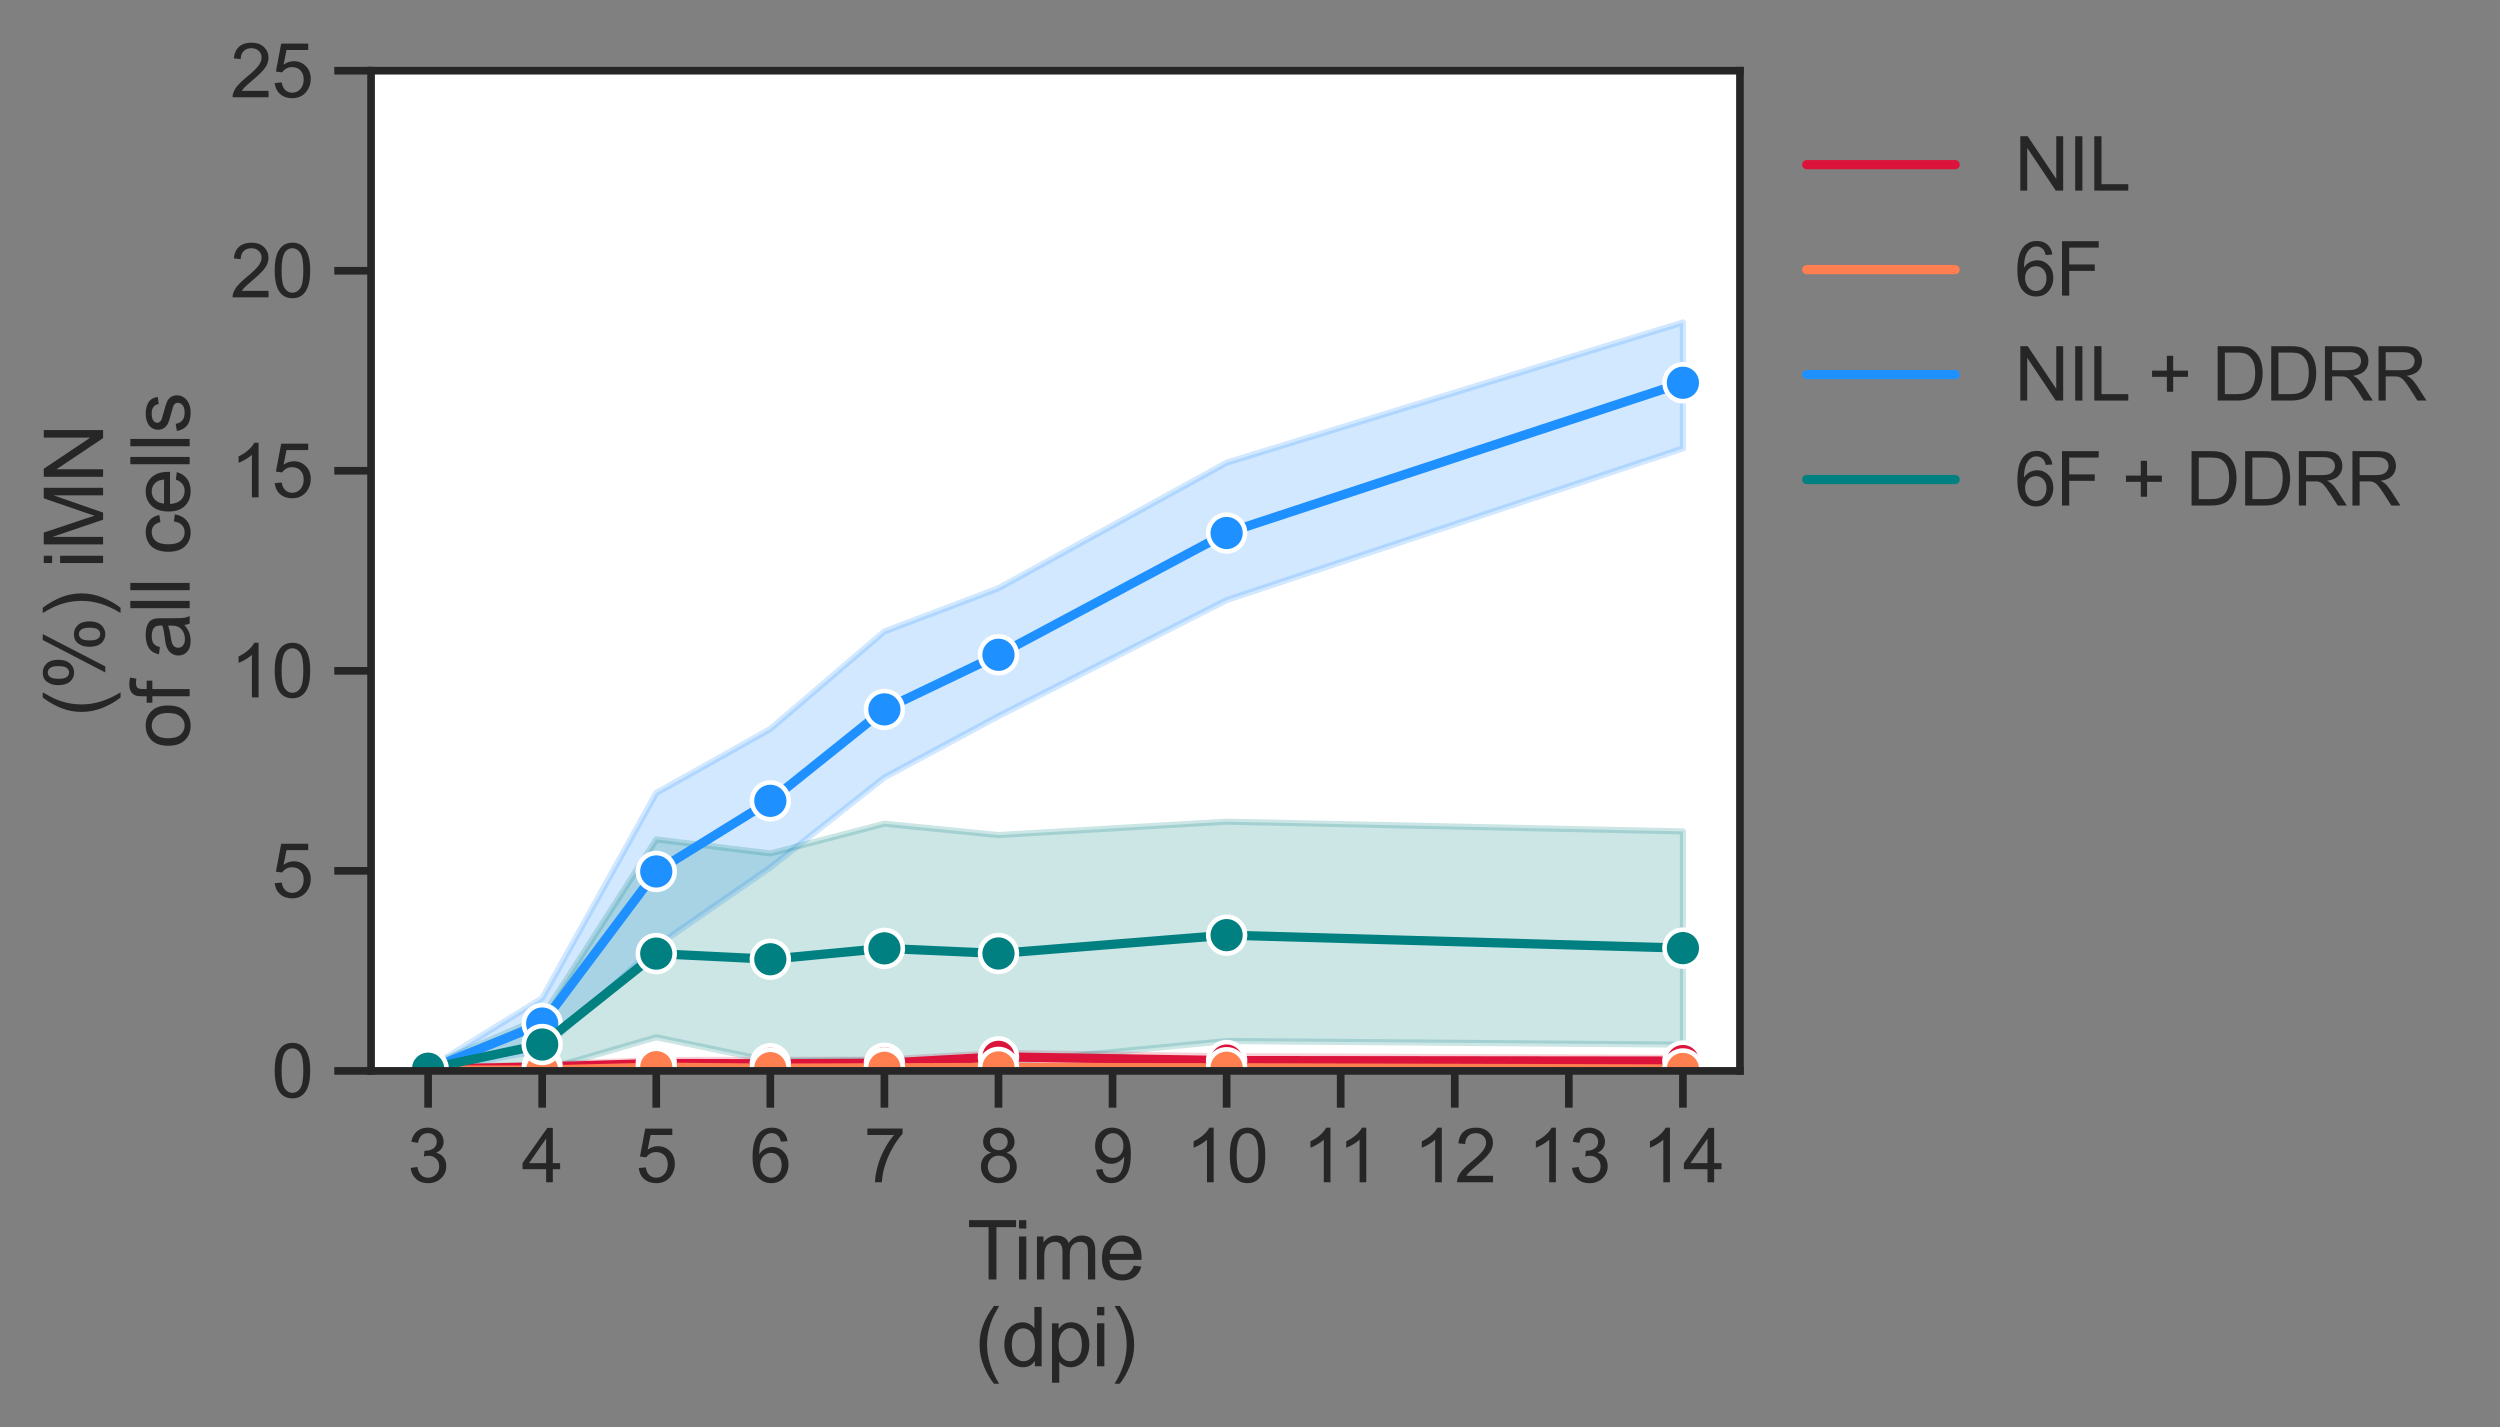 <?xml version="1.0" encoding="utf-8" standalone="no"?>
<!DOCTYPE svg PUBLIC "-//W3C//DTD SVG 1.1//EN"
  "http://www.w3.org/Graphics/SVG/1.1/DTD/svg11.dtd">
<svg xmlns:xlink="http://www.w3.org/1999/xlink" width="407.635pt" height="232.757pt" viewBox="0 0 407.635 232.757" xmlns="http://www.w3.org/2000/svg" version="1.1">
 <rect x="0" y="0" width="407.635" height="232.757" fill="#808080" stroke="none"/>
 <defs>
  <style type="text/css">*{stroke-linejoin: round; stroke-linecap: butt}</style>
 </defs>
 <g id="figure_1">
  <g id="patch_1">
   <path d="M 0 232.757 
L 407.635 232.757 
L 407.635 0 
L 0 0 
L 0 232.757 
z
" style="fill: none"/>
  </g>
  <g id="axes_1">
   <g id="patch_2">
    <path d="M 60.506 174.61 
L 283.706 174.61 
L 283.706 11.53 
L 60.506 11.53 
z
" style="fill: #ffffff"/>
   </g>
   <g id="matplotlib.axis_1">
    <g id="xtick_1">
     <g id="line2d_1">
      <defs>
       <path id="m8c49e3c09b" d="M 0 0 
L 0 6 
" style="stroke: #262626; stroke-width: 1.25"/>
      </defs>
      <g>
       <use xlink:href="#m8c49e3c09b" x="69.806" y="174.61" style="fill: #262626; stroke: #262626; stroke-width: 1.25"/>
      </g>
     </g>
     <g id="text_1">
      <!-- 3 -->
      <g style="fill: #262626" transform="translate(66.442 192.771)scale(0.121 -0.121)">
       <defs>
        <path id="ArialMT-33" d="M 269 1209 
L 831 1284 
Q 928 806 1161 595 
Q 1394 384 1728 384 
Q 2125 384 2398 659 
Q 2672 934 2672 1341 
Q 2672 1728 2419 1979 
Q 2166 2231 1775 2231 
Q 1616 2231 1378 2169 
L 1441 2663 
Q 1497 2656 1531 2656 
Q 1891 2656 2178 2843 
Q 2466 3031 2466 3422 
Q 2466 3731 2256 3934 
Q 2047 4138 1716 4138 
Q 1388 4138 1169 3931 
Q 950 3725 888 3313 
L 325 3413 
Q 428 3978 793 4289 
Q 1159 4600 1703 4600 
Q 2078 4600 2393 4439 
Q 2709 4278 2876 4000 
Q 3044 3722 3044 3409 
Q 3044 3113 2884 2869 
Q 2725 2625 2413 2481 
Q 2819 2388 3044 2092 
Q 3269 1797 3269 1353 
Q 3269 753 2831 336 
Q 2394 -81 1725 -81 
Q 1122 -81 723 278 
Q 325 638 269 1209 
z
" transform="scale(0.016)"/>
       </defs>
       <use xlink:href="#ArialMT-33"/>
      </g>
     </g>
    </g>
    <g id="xtick_2">
     <g id="line2d_2">
      <g>
       <use xlink:href="#m8c49e3c09b" x="88.406" y="174.61" style="fill: #262626; stroke: #262626; stroke-width: 1.25"/>
      </g>
     </g>
     <g id="text_2">
      <!-- 4 -->
      <g style="fill: #262626" transform="translate(85.042 192.771)scale(0.121 -0.121)">
       <defs>
        <path id="ArialMT-34" d="M 2069 0 
L 2069 1097 
L 81 1097 
L 81 1613 
L 2172 4581 
L 2631 4581 
L 2631 1613 
L 3250 1613 
L 3250 1097 
L 2631 1097 
L 2631 0 
L 2069 0 
z
M 2069 1613 
L 2069 3678 
L 634 1613 
L 2069 1613 
z
" transform="scale(0.016)"/>
       </defs>
       <use xlink:href="#ArialMT-34"/>
      </g>
     </g>
    </g>
    <g id="xtick_3">
     <g id="line2d_3">
      <g>
       <use xlink:href="#m8c49e3c09b" x="107.006" y="174.61" style="fill: #262626; stroke: #262626; stroke-width: 1.25"/>
      </g>
     </g>
     <g id="text_3">
      <!-- 5 -->
      <g style="fill: #262626" transform="translate(103.642 192.771)scale(0.121 -0.121)">
       <defs>
        <path id="ArialMT-35" d="M 266 1200 
L 856 1250 
Q 922 819 1161 601 
Q 1400 384 1738 384 
Q 2144 384 2425 690 
Q 2706 997 2706 1503 
Q 2706 1984 2436 2262 
Q 2166 2541 1728 2541 
Q 1456 2541 1237 2417 
Q 1019 2294 894 2097 
L 366 2166 
L 809 4519 
L 3088 4519 
L 3088 3981 
L 1259 3981 
L 1013 2750 
Q 1425 3038 1878 3038 
Q 2478 3038 2890 2622 
Q 3303 2206 3303 1553 
Q 3303 931 2941 478 
Q 2500 -78 1738 -78 
Q 1113 -78 717 272 
Q 322 622 266 1200 
z
" transform="scale(0.016)"/>
       </defs>
       <use xlink:href="#ArialMT-35"/>
      </g>
     </g>
    </g>
    <g id="xtick_4">
     <g id="line2d_4">
      <g>
       <use xlink:href="#m8c49e3c09b" x="125.606" y="174.61" style="fill: #262626; stroke: #262626; stroke-width: 1.25"/>
      </g>
     </g>
     <g id="text_4">
      <!-- 6 -->
      <g style="fill: #262626" transform="translate(122.242 192.771)scale(0.121 -0.121)">
       <defs>
        <path id="ArialMT-36" d="M 3184 3459 
L 2625 3416 
Q 2550 3747 2413 3897 
Q 2184 4138 1850 4138 
Q 1581 4138 1378 3988 
Q 1113 3794 959 3422 
Q 806 3050 800 2363 
Q 1003 2672 1297 2822 
Q 1591 2972 1913 2972 
Q 2475 2972 2870 2558 
Q 3266 2144 3266 1488 
Q 3266 1056 3080 686 
Q 2894 316 2569 119 
Q 2244 -78 1831 -78 
Q 1128 -78 684 439 
Q 241 956 241 2144 
Q 241 3472 731 4075 
Q 1159 4600 1884 4600 
Q 2425 4600 2770 4297 
Q 3116 3994 3184 3459 
z
M 888 1484 
Q 888 1194 1011 928 
Q 1134 663 1356 523 
Q 1578 384 1822 384 
Q 2178 384 2434 671 
Q 2691 959 2691 1453 
Q 2691 1928 2437 2201 
Q 2184 2475 1800 2475 
Q 1419 2475 1153 2201 
Q 888 1928 888 1484 
z
" transform="scale(0.016)"/>
       </defs>
       <use xlink:href="#ArialMT-36"/>
      </g>
     </g>
    </g>
    <g id="xtick_5">
     <g id="line2d_5">
      <g>
       <use xlink:href="#m8c49e3c09b" x="144.206" y="174.61" style="fill: #262626; stroke: #262626; stroke-width: 1.25"/>
      </g>
     </g>
     <g id="text_5">
      <!-- 7 -->
      <g style="fill: #262626" transform="translate(140.842 192.771)scale(0.121 -0.121)">
       <defs>
        <path id="ArialMT-37" d="M 303 3981 
L 303 4522 
L 3269 4522 
L 3269 4084 
Q 2831 3619 2401 2847 
Q 1972 2075 1738 1259 
Q 1569 684 1522 0 
L 944 0 
Q 953 541 1156 1306 
Q 1359 2072 1739 2783 
Q 2119 3494 2547 3981 
L 303 3981 
z
" transform="scale(0.016)"/>
       </defs>
       <use xlink:href="#ArialMT-37"/>
      </g>
     </g>
    </g>
    <g id="xtick_6">
     <g id="line2d_6">
      <g>
       <use xlink:href="#m8c49e3c09b" x="162.806" y="174.61" style="fill: #262626; stroke: #262626; stroke-width: 1.25"/>
      </g>
     </g>
     <g id="text_6">
      <!-- 8 -->
      <g style="fill: #262626" transform="translate(159.442 192.771)scale(0.121 -0.121)">
       <defs>
        <path id="ArialMT-38" d="M 1131 2484 
Q 781 2613 612 2850 
Q 444 3088 444 3419 
Q 444 3919 803 4259 
Q 1163 4600 1759 4600 
Q 2359 4600 2725 4251 
Q 3091 3903 3091 3403 
Q 3091 3084 2923 2848 
Q 2756 2613 2416 2484 
Q 2838 2347 3058 2040 
Q 3278 1734 3278 1309 
Q 3278 722 2862 322 
Q 2447 -78 1769 -78 
Q 1091 -78 675 323 
Q 259 725 259 1325 
Q 259 1772 486 2073 
Q 713 2375 1131 2484 
z
M 1019 3438 
Q 1019 3113 1228 2906 
Q 1438 2700 1772 2700 
Q 2097 2700 2305 2904 
Q 2513 3109 2513 3406 
Q 2513 3716 2298 3927 
Q 2084 4138 1766 4138 
Q 1444 4138 1231 3931 
Q 1019 3725 1019 3438 
z
M 838 1322 
Q 838 1081 952 856 
Q 1066 631 1291 507 
Q 1516 384 1775 384 
Q 2178 384 2440 643 
Q 2703 903 2703 1303 
Q 2703 1709 2433 1975 
Q 2163 2241 1756 2241 
Q 1359 2241 1098 1978 
Q 838 1716 838 1322 
z
" transform="scale(0.016)"/>
       </defs>
       <use xlink:href="#ArialMT-38"/>
      </g>
     </g>
    </g>
    <g id="xtick_7">
     <g id="line2d_7">
      <g>
       <use xlink:href="#m8c49e3c09b" x="181.406" y="174.61" style="fill: #262626; stroke: #262626; stroke-width: 1.25"/>
      </g>
     </g>
     <g id="text_7">
      <!-- 9 -->
      <g style="fill: #262626" transform="translate(178.042 192.771)scale(0.121 -0.121)">
       <defs>
        <path id="ArialMT-39" d="M 350 1059 
L 891 1109 
Q 959 728 1153 556 
Q 1347 384 1650 384 
Q 1909 384 2104 503 
Q 2300 622 2425 820 
Q 2550 1019 2634 1356 
Q 2719 1694 2719 2044 
Q 2719 2081 2716 2156 
Q 2547 1888 2255 1720 
Q 1963 1553 1622 1553 
Q 1053 1553 659 1965 
Q 266 2378 266 3053 
Q 266 3750 677 4175 
Q 1088 4600 1706 4600 
Q 2153 4600 2523 4359 
Q 2894 4119 3086 3673 
Q 3278 3228 3278 2384 
Q 3278 1506 3087 986 
Q 2897 466 2520 194 
Q 2144 -78 1638 -78 
Q 1100 -78 759 220 
Q 419 519 350 1059 
z
M 2653 3081 
Q 2653 3566 2395 3850 
Q 2138 4134 1775 4134 
Q 1400 4134 1122 3828 
Q 844 3522 844 3034 
Q 844 2597 1108 2323 
Q 1372 2050 1759 2050 
Q 2150 2050 2401 2323 
Q 2653 2597 2653 3081 
z
" transform="scale(0.016)"/>
       </defs>
       <use xlink:href="#ArialMT-39"/>
      </g>
     </g>
    </g>
    <g id="xtick_8">
     <g id="line2d_8">
      <g>
       <use xlink:href="#m8c49e3c09b" x="200.006" y="174.61" style="fill: #262626; stroke: #262626; stroke-width: 1.25"/>
      </g>
     </g>
     <g id="text_8">
      <!-- 10 -->
      <g style="fill: #262626" transform="translate(193.278 192.771)scale(0.121 -0.121)">
       <defs>
        <path id="ArialMT-31" d="M 2384 0 
L 1822 0 
L 1822 3584 
Q 1619 3391 1289 3197 
Q 959 3003 697 2906 
L 697 3450 
Q 1169 3672 1522 3987 
Q 1875 4303 2022 4600 
L 2384 4600 
L 2384 0 
z
" transform="scale(0.016)"/>
        <path id="ArialMT-30" d="M 266 2259 
Q 266 3072 433 3567 
Q 600 4063 929 4331 
Q 1259 4600 1759 4600 
Q 2128 4600 2406 4451 
Q 2684 4303 2865 4023 
Q 3047 3744 3150 3342 
Q 3253 2941 3253 2259 
Q 3253 1453 3087 958 
Q 2922 463 2592 192 
Q 2263 -78 1759 -78 
Q 1097 -78 719 397 
Q 266 969 266 2259 
z
M 844 2259 
Q 844 1131 1108 757 
Q 1372 384 1759 384 
Q 2147 384 2411 759 
Q 2675 1134 2675 2259 
Q 2675 3391 2411 3762 
Q 2147 4134 1753 4134 
Q 1366 4134 1134 3806 
Q 844 3388 844 2259 
z
" transform="scale(0.016)"/>
       </defs>
       <use xlink:href="#ArialMT-31"/>
       <use xlink:href="#ArialMT-30" x="55.615"/>
      </g>
     </g>
    </g>
    <g id="xtick_9">
     <g id="line2d_9">
      <g>
       <use xlink:href="#m8c49e3c09b" x="218.606" y="174.61" style="fill: #262626; stroke: #262626; stroke-width: 1.25"/>
      </g>
     </g>
     <g id="text_9">
      <!-- 11 -->
      <g style="fill: #262626" transform="translate(212.324 192.771)scale(0.121 -0.121)">
       <use xlink:href="#ArialMT-31"/>
       <use xlink:href="#ArialMT-31" x="48.24"/>
      </g>
     </g>
    </g>
    <g id="xtick_10">
     <g id="line2d_10">
      <g>
       <use xlink:href="#m8c49e3c09b" x="237.206" y="174.61" style="fill: #262626; stroke: #262626; stroke-width: 1.25"/>
      </g>
     </g>
     <g id="text_10">
      <!-- 12 -->
      <g style="fill: #262626" transform="translate(230.478 192.771)scale(0.121 -0.121)">
       <defs>
        <path id="ArialMT-32" d="M 3222 541 
L 3222 0 
L 194 0 
Q 188 203 259 391 
Q 375 700 629 1000 
Q 884 1300 1366 1694 
Q 2113 2306 2375 2664 
Q 2638 3022 2638 3341 
Q 2638 3675 2398 3904 
Q 2159 4134 1775 4134 
Q 1369 4134 1125 3890 
Q 881 3647 878 3216 
L 300 3275 
Q 359 3922 746 4261 
Q 1134 4600 1788 4600 
Q 2447 4600 2831 4234 
Q 3216 3869 3216 3328 
Q 3216 3053 3103 2787 
Q 2991 2522 2730 2228 
Q 2469 1934 1863 1422 
Q 1356 997 1212 845 
Q 1069 694 975 541 
L 3222 541 
z
" transform="scale(0.016)"/>
       </defs>
       <use xlink:href="#ArialMT-31"/>
       <use xlink:href="#ArialMT-32" x="55.615"/>
      </g>
     </g>
    </g>
    <g id="xtick_11">
     <g id="line2d_11">
      <g>
       <use xlink:href="#m8c49e3c09b" x="255.806" y="174.61" style="fill: #262626; stroke: #262626; stroke-width: 1.25"/>
      </g>
     </g>
     <g id="text_11">
      <!-- 13 -->
      <g style="fill: #262626" transform="translate(249.078 192.771)scale(0.121 -0.121)">
       <use xlink:href="#ArialMT-31"/>
       <use xlink:href="#ArialMT-33" x="55.615"/>
      </g>
     </g>
    </g>
    <g id="xtick_12">
     <g id="line2d_12">
      <g>
       <use xlink:href="#m8c49e3c09b" x="274.406" y="174.61" style="fill: #262626; stroke: #262626; stroke-width: 1.25"/>
      </g>
     </g>
     <g id="text_12">
      <!-- 14 -->
      <g style="fill: #262626" transform="translate(267.678 192.771)scale(0.121 -0.121)">
       <use xlink:href="#ArialMT-31"/>
       <use xlink:href="#ArialMT-34" x="55.615"/>
      </g>
     </g>
    </g>
    <g id="text_13">
     <!-- Time -->
     <g style="fill: #262626" transform="translate(157.688 208.625)scale(0.132 -0.132)">
      <defs>
       <path id="ArialMT-54" d="M 1659 0 
L 1659 4041 
L 150 4041 
L 150 4581 
L 3781 4581 
L 3781 4041 
L 2266 4041 
L 2266 0 
L 1659 0 
z
" transform="scale(0.016)"/>
       <path id="ArialMT-69" d="M 425 3934 
L 425 4581 
L 988 4581 
L 988 3934 
L 425 3934 
z
M 425 0 
L 425 3319 
L 988 3319 
L 988 0 
L 425 0 
z
" transform="scale(0.016)"/>
       <path id="ArialMT-6d" d="M 422 0 
L 422 3319 
L 925 3319 
L 925 2853 
Q 1081 3097 1340 3245 
Q 1600 3394 1931 3394 
Q 2300 3394 2536 3241 
Q 2772 3088 2869 2813 
Q 3263 3394 3894 3394 
Q 4388 3394 4653 3120 
Q 4919 2847 4919 2278 
L 4919 0 
L 4359 0 
L 4359 2091 
Q 4359 2428 4304 2576 
Q 4250 2725 4106 2815 
Q 3963 2906 3769 2906 
Q 3419 2906 3187 2673 
Q 2956 2441 2956 1928 
L 2956 0 
L 2394 0 
L 2394 2156 
Q 2394 2531 2256 2718 
Q 2119 2906 1806 2906 
Q 1569 2906 1367 2781 
Q 1166 2656 1075 2415 
Q 984 2175 984 1722 
L 984 0 
L 422 0 
z
" transform="scale(0.016)"/>
       <path id="ArialMT-65" d="M 2694 1069 
L 3275 997 
Q 3138 488 2766 206 
Q 2394 -75 1816 -75 
Q 1088 -75 661 373 
Q 234 822 234 1631 
Q 234 2469 665 2931 
Q 1097 3394 1784 3394 
Q 2450 3394 2872 2941 
Q 3294 2488 3294 1666 
Q 3294 1616 3291 1516 
L 816 1516 
Q 847 969 1125 678 
Q 1403 388 1819 388 
Q 2128 388 2347 550 
Q 2566 713 2694 1069 
z
M 847 1978 
L 2700 1978 
Q 2663 2397 2488 2606 
Q 2219 2931 1791 2931 
Q 1403 2931 1139 2672 
Q 875 2413 847 1978 
z
" transform="scale(0.016)"/>
      </defs>
      <use xlink:href="#ArialMT-54"/>
      <use xlink:href="#ArialMT-69" x="57.334"/>
      <use xlink:href="#ArialMT-6d" x="79.551"/>
      <use xlink:href="#ArialMT-65" x="162.852"/>
     </g>
     <!-- (dpi) -->
     <g style="fill: #262626" transform="translate(158.904 222.779)scale(0.132 -0.132)">
      <defs>
       <path id="ArialMT-28" d="M 1497 -1347 
Q 1031 -759 709 28 
Q 388 816 388 1659 
Q 388 2403 628 3084 
Q 909 3875 1497 4659 
L 1900 4659 
Q 1522 4009 1400 3731 
Q 1209 3300 1100 2831 
Q 966 2247 966 1656 
Q 966 153 1900 -1347 
L 1497 -1347 
z
" transform="scale(0.016)"/>
       <path id="ArialMT-64" d="M 2575 0 
L 2575 419 
Q 2259 -75 1647 -75 
Q 1250 -75 917 144 
Q 584 363 401 755 
Q 219 1147 219 1656 
Q 219 2153 384 2558 
Q 550 2963 881 3178 
Q 1213 3394 1622 3394 
Q 1922 3394 2156 3267 
Q 2391 3141 2538 2938 
L 2538 4581 
L 3097 4581 
L 3097 0 
L 2575 0 
z
M 797 1656 
Q 797 1019 1065 703 
Q 1334 388 1700 388 
Q 2069 388 2326 689 
Q 2584 991 2584 1609 
Q 2584 2291 2321 2609 
Q 2059 2928 1675 2928 
Q 1300 2928 1048 2622 
Q 797 2316 797 1656 
z
" transform="scale(0.016)"/>
       <path id="ArialMT-70" d="M 422 -1272 
L 422 3319 
L 934 3319 
L 934 2888 
Q 1116 3141 1344 3267 
Q 1572 3394 1897 3394 
Q 2322 3394 2647 3175 
Q 2972 2956 3137 2557 
Q 3303 2159 3303 1684 
Q 3303 1175 3120 767 
Q 2938 359 2589 142 
Q 2241 -75 1856 -75 
Q 1575 -75 1351 44 
Q 1128 163 984 344 
L 984 -1272 
L 422 -1272 
z
M 931 1641 
Q 931 1000 1190 694 
Q 1450 388 1819 388 
Q 2194 388 2461 705 
Q 2728 1022 2728 1688 
Q 2728 2322 2467 2637 
Q 2206 2953 1844 2953 
Q 1484 2953 1207 2617 
Q 931 2281 931 1641 
z
" transform="scale(0.016)"/>
       <path id="ArialMT-29" d="M 791 -1347 
L 388 -1347 
Q 1322 153 1322 1656 
Q 1322 2244 1188 2822 
Q 1081 3291 891 3722 
Q 769 4003 388 4659 
L 791 4659 
Q 1378 3875 1659 3084 
Q 1900 2403 1900 1659 
Q 1900 816 1576 28 
Q 1253 -759 791 -1347 
z
" transform="scale(0.016)"/>
      </defs>
      <use xlink:href="#ArialMT-28"/>
      <use xlink:href="#ArialMT-64" x="33.301"/>
      <use xlink:href="#ArialMT-70" x="88.916"/>
      <use xlink:href="#ArialMT-69" x="144.531"/>
      <use xlink:href="#ArialMT-29" x="166.748"/>
     </g>
    </g>
   </g>
   <g id="matplotlib.axis_2">
    <g id="ytick_1">
     <g id="line2d_13">
      <defs>
       <path id="m5a50214462" d="M 0 0 
L -6 0 
" style="stroke: #262626; stroke-width: 1.25"/>
      </defs>
      <g>
       <use xlink:href="#m5a50214462" x="60.506" y="174.61" style="fill: #262626; stroke: #262626; stroke-width: 1.25"/>
      </g>
     </g>
     <g id="text_14">
      <!-- 0 -->
      <g style="fill: #262626" transform="translate(44.278 178.941)scale(0.121 -0.121)">
       <use xlink:href="#ArialMT-30"/>
      </g>
     </g>
    </g>
    <g id="ytick_2">
     <g id="line2d_14">
      <g>
       <use xlink:href="#m5a50214462" x="60.506" y="141.994" style="fill: #262626; stroke: #262626; stroke-width: 1.25"/>
      </g>
     </g>
     <g id="text_15">
      <!-- 5 -->
      <g style="fill: #262626" transform="translate(44.278 146.325)scale(0.121 -0.121)">
       <use xlink:href="#ArialMT-35"/>
      </g>
     </g>
    </g>
    <g id="ytick_3">
     <g id="line2d_15">
      <g>
       <use xlink:href="#m5a50214462" x="60.506" y="109.378" style="fill: #262626; stroke: #262626; stroke-width: 1.25"/>
      </g>
     </g>
     <g id="text_16">
      <!-- 10 -->
      <g style="fill: #262626" transform="translate(37.549 113.709)scale(0.121 -0.121)">
       <use xlink:href="#ArialMT-31"/>
       <use xlink:href="#ArialMT-30" x="55.615"/>
      </g>
     </g>
    </g>
    <g id="ytick_4">
     <g id="line2d_16">
      <g>
       <use xlink:href="#m5a50214462" x="60.506" y="76.762" style="fill: #262626; stroke: #262626; stroke-width: 1.25"/>
      </g>
     </g>
     <g id="text_17">
      <!-- 15 -->
      <g style="fill: #262626" transform="translate(37.549 81.093)scale(0.121 -0.121)">
       <use xlink:href="#ArialMT-31"/>
       <use xlink:href="#ArialMT-35" x="55.615"/>
      </g>
     </g>
    </g>
    <g id="ytick_5">
     <g id="line2d_17">
      <g>
       <use xlink:href="#m5a50214462" x="60.506" y="44.146" style="fill: #262626; stroke: #262626; stroke-width: 1.25"/>
      </g>
     </g>
     <g id="text_18">
      <!-- 20 -->
      <g style="fill: #262626" transform="translate(37.549 48.477)scale(0.121 -0.121)">
       <use xlink:href="#ArialMT-32"/>
       <use xlink:href="#ArialMT-30" x="55.615"/>
      </g>
     </g>
    </g>
    <g id="ytick_6">
     <g id="line2d_18">
      <g>
       <use xlink:href="#m5a50214462" x="60.506" y="11.53" style="fill: #262626; stroke: #262626; stroke-width: 1.25"/>
      </g>
     </g>
     <g id="text_19">
      <!-- 25 -->
      <g style="fill: #262626" transform="translate(37.549 15.861)scale(0.121 -0.121)">
       <use xlink:href="#ArialMT-32"/>
       <use xlink:href="#ArialMT-35" x="55.615"/>
      </g>
     </g>
    </g>
    <g id="text_20">
     <!-- (%) iMN -->
     <g style="fill: #262626" transform="translate(16.809 116.899)rotate(-90)scale(0.132 -0.132)">
      <defs>
       <path id="ArialMT-25" d="M 372 3481 
Q 372 3972 619 4315 
Q 866 4659 1334 4659 
Q 1766 4659 2048 4351 
Q 2331 4044 2331 3447 
Q 2331 2866 2045 2552 
Q 1759 2238 1341 2238 
Q 925 2238 648 2547 
Q 372 2856 372 3481 
z
M 1350 4272 
Q 1141 4272 1002 4090 
Q 863 3909 863 3425 
Q 863 2984 1003 2804 
Q 1144 2625 1350 2625 
Q 1563 2625 1702 2806 
Q 1841 2988 1841 3469 
Q 1841 3913 1700 4092 
Q 1559 4272 1350 4272 
z
M 1353 -169 
L 3859 4659 
L 4316 4659 
L 1819 -169 
L 1353 -169 
z
M 3334 1075 
Q 3334 1569 3581 1911 
Q 3828 2253 4300 2253 
Q 4731 2253 5014 1945 
Q 5297 1638 5297 1041 
Q 5297 459 5011 145 
Q 4725 -169 4303 -169 
Q 3888 -169 3611 142 
Q 3334 453 3334 1075 
z
M 4316 1866 
Q 4103 1866 3964 1684 
Q 3825 1503 3825 1019 
Q 3825 581 3965 400 
Q 4106 219 4313 219 
Q 4528 219 4667 400 
Q 4806 581 4806 1063 
Q 4806 1506 4665 1686 
Q 4525 1866 4316 1866 
z
" transform="scale(0.016)"/>
       <path id="ArialMT-20" transform="scale(0.016)"/>
       <path id="ArialMT-4d" d="M 475 0 
L 475 4581 
L 1388 4581 
L 2472 1338 
Q 2622 884 2691 659 
Q 2769 909 2934 1394 
L 4031 4581 
L 4847 4581 
L 4847 0 
L 4263 0 
L 4263 3834 
L 2931 0 
L 2384 0 
L 1059 3900 
L 1059 0 
L 475 0 
z
" transform="scale(0.016)"/>
       <path id="ArialMT-4e" d="M 488 0 
L 488 4581 
L 1109 4581 
L 3516 984 
L 3516 4581 
L 4097 4581 
L 4097 0 
L 3475 0 
L 1069 3600 
L 1069 0 
L 488 0 
z
" transform="scale(0.016)"/>
      </defs>
      <use xlink:href="#ArialMT-28"/>
      <use xlink:href="#ArialMT-25" x="33.301"/>
      <use xlink:href="#ArialMT-29" x="122.217"/>
      <use xlink:href="#ArialMT-20" x="155.518"/>
      <use xlink:href="#ArialMT-69" x="183.301"/>
      <use xlink:href="#ArialMT-4d" x="205.518"/>
      <use xlink:href="#ArialMT-4e" x="288.818"/>
     </g>
     <!-- of all cells -->
     <g style="fill: #262626" transform="translate(30.925 122.048)rotate(-90)scale(0.132 -0.132)">
      <defs>
       <path id="ArialMT-6f" d="M 213 1659 
Q 213 2581 725 3025 
Q 1153 3394 1769 3394 
Q 2453 3394 2887 2945 
Q 3322 2497 3322 1706 
Q 3322 1066 3130 698 
Q 2938 331 2570 128 
Q 2203 -75 1769 -75 
Q 1072 -75 642 372 
Q 213 819 213 1659 
z
M 791 1659 
Q 791 1022 1069 705 
Q 1347 388 1769 388 
Q 2188 388 2466 706 
Q 2744 1025 2744 1678 
Q 2744 2294 2464 2611 
Q 2184 2928 1769 2928 
Q 1347 2928 1069 2612 
Q 791 2297 791 1659 
z
" transform="scale(0.016)"/>
       <path id="ArialMT-66" d="M 556 0 
L 556 2881 
L 59 2881 
L 59 3319 
L 556 3319 
L 556 3672 
Q 556 4006 616 4169 
Q 697 4388 901 4523 
Q 1106 4659 1475 4659 
Q 1713 4659 2000 4603 
L 1916 4113 
Q 1741 4144 1584 4144 
Q 1328 4144 1222 4034 
Q 1116 3925 1116 3625 
L 1116 3319 
L 1763 3319 
L 1763 2881 
L 1116 2881 
L 1116 0 
L 556 0 
z
" transform="scale(0.016)"/>
       <path id="ArialMT-61" d="M 2588 409 
Q 2275 144 1986 34 
Q 1697 -75 1366 -75 
Q 819 -75 525 192 
Q 231 459 231 875 
Q 231 1119 342 1320 
Q 453 1522 633 1644 
Q 813 1766 1038 1828 
Q 1203 1872 1538 1913 
Q 2219 1994 2541 2106 
Q 2544 2222 2544 2253 
Q 2544 2597 2384 2738 
Q 2169 2928 1744 2928 
Q 1347 2928 1158 2789 
Q 969 2650 878 2297 
L 328 2372 
Q 403 2725 575 2942 
Q 747 3159 1072 3276 
Q 1397 3394 1825 3394 
Q 2250 3394 2515 3294 
Q 2781 3194 2906 3042 
Q 3031 2891 3081 2659 
Q 3109 2516 3109 2141 
L 3109 1391 
Q 3109 606 3145 398 
Q 3181 191 3288 0 
L 2700 0 
Q 2613 175 2588 409 
z
M 2541 1666 
Q 2234 1541 1622 1453 
Q 1275 1403 1131 1340 
Q 988 1278 909 1158 
Q 831 1038 831 891 
Q 831 666 1001 516 
Q 1172 366 1500 366 
Q 1825 366 2078 508 
Q 2331 650 2450 897 
Q 2541 1088 2541 1459 
L 2541 1666 
z
" transform="scale(0.016)"/>
       <path id="ArialMT-6c" d="M 409 0 
L 409 4581 
L 972 4581 
L 972 0 
L 409 0 
z
" transform="scale(0.016)"/>
       <path id="ArialMT-63" d="M 2588 1216 
L 3141 1144 
Q 3050 572 2676 248 
Q 2303 -75 1759 -75 
Q 1078 -75 664 370 
Q 250 816 250 1647 
Q 250 2184 428 2587 
Q 606 2991 970 3192 
Q 1334 3394 1763 3394 
Q 2303 3394 2647 3120 
Q 2991 2847 3088 2344 
L 2541 2259 
Q 2463 2594 2264 2762 
Q 2066 2931 1784 2931 
Q 1359 2931 1093 2626 
Q 828 2322 828 1663 
Q 828 994 1084 691 
Q 1341 388 1753 388 
Q 2084 388 2306 591 
Q 2528 794 2588 1216 
z
" transform="scale(0.016)"/>
       <path id="ArialMT-73" d="M 197 991 
L 753 1078 
Q 800 744 1014 566 
Q 1228 388 1613 388 
Q 2000 388 2187 545 
Q 2375 703 2375 916 
Q 2375 1106 2209 1216 
Q 2094 1291 1634 1406 
Q 1016 1563 777 1677 
Q 538 1791 414 1992 
Q 291 2194 291 2438 
Q 291 2659 392 2848 
Q 494 3038 669 3163 
Q 800 3259 1026 3326 
Q 1253 3394 1513 3394 
Q 1903 3394 2198 3281 
Q 2494 3169 2634 2976 
Q 2775 2784 2828 2463 
L 2278 2388 
Q 2241 2644 2061 2787 
Q 1881 2931 1553 2931 
Q 1166 2931 1000 2803 
Q 834 2675 834 2503 
Q 834 2394 903 2306 
Q 972 2216 1119 2156 
Q 1203 2125 1616 2013 
Q 2213 1853 2448 1751 
Q 2684 1650 2818 1456 
Q 2953 1263 2953 975 
Q 2953 694 2789 445 
Q 2625 197 2315 61 
Q 2006 -75 1616 -75 
Q 969 -75 630 194 
Q 291 463 197 991 
z
" transform="scale(0.016)"/>
      </defs>
      <use xlink:href="#ArialMT-6f"/>
      <use xlink:href="#ArialMT-66" x="55.615"/>
      <use xlink:href="#ArialMT-20" x="83.398"/>
      <use xlink:href="#ArialMT-61" x="111.182"/>
      <use xlink:href="#ArialMT-6c" x="166.797"/>
      <use xlink:href="#ArialMT-6c" x="189.014"/>
      <use xlink:href="#ArialMT-20" x="211.23"/>
      <use xlink:href="#ArialMT-63" x="239.014"/>
      <use xlink:href="#ArialMT-65" x="289.014"/>
      <use xlink:href="#ArialMT-6c" x="344.629"/>
      <use xlink:href="#ArialMT-6c" x="366.846"/>
      <use xlink:href="#ArialMT-73" x="389.062"/>
     </g>
    </g>
   </g>
   <g id="PolyCollection_1">
    <defs>
     <path id="m6693f2d525" d="M 69.806 -58.707 
L 69.806 -58.238 
L 88.406 -58.437 
L 107.006 -58.814 
L 125.606 -58.734 
L 144.206 -58.797 
L 162.806 -59.791 
L 200.006 -59.106 
L 274.406 -59.213 
L 274.406 -60.283 
L 274.406 -60.283 
L 200.006 -60.545 
L 162.806 -61.077 
L 144.206 -59.975 
L 125.606 -59.944 
L 107.006 -59.915 
L 88.406 -59.191 
L 69.806 -58.707 
z
" style="stroke: #dc143c; stroke-opacity: 0.2"/>
    </defs>
    <g clip-path="url(#pa17771a9a9)">
     <use xlink:href="#m6693f2d525" x="0" y="232.757" style="fill: #dc143c; fill-opacity: 0.2; stroke: #dc143c; stroke-opacity: 0.2"/>
    </g>
   </g>
   <g id="PolyCollection_2">
    <defs>
     <path id="m9eb0ec15c0" d="M 69.806 -58.44 
L 69.806 -58.165 
L 88.406 -58.183 
L 107.006 -58.215 
L 125.606 -58.268 
L 144.206 -58.23 
L 162.806 -58.201 
L 200.006 -58.229 
L 274.406 -58.194 
L 274.406 -58.812 
L 274.406 -58.812 
L 200.006 -59.161 
L 162.806 -59.246 
L 144.206 -59.133 
L 125.606 -59 
L 107.006 -59.333 
L 88.406 -58.409 
L 69.806 -58.44 
z
" style="stroke: #ff7f50; stroke-opacity: 0.2"/>
    </defs>
    <g clip-path="url(#pa17771a9a9)">
     <use xlink:href="#m9eb0ec15c0" x="0" y="232.757" style="fill: #ff7f50; fill-opacity: 0.2; stroke: #ff7f50; stroke-opacity: 0.2"/>
    </g>
   </g>
   <g id="PolyCollection_3">
    <defs>
     <path id="mc4868e47a9" d="M 69.806 -58.505 
L 69.806 -58.208 
L 88.406 -61.517 
L 107.006 -78.47 
L 125.606 -91.311 
L 144.206 -105.993 
L 162.806 -115.99 
L 200.006 -134.913 
L 274.406 -159.637 
L 274.406 -180.186 
L 274.406 -180.186 
L 200.006 -157.317 
L 162.806 -136.844 
L 144.206 -129.799 
L 125.606 -113.895 
L 107.006 -103.462 
L 88.406 -70.006 
L 69.806 -58.505 
z
" style="stroke: #1e90ff; stroke-opacity: 0.2"/>
    </defs>
    <g clip-path="url(#pa17771a9a9)">
     <use xlink:href="#mc4868e47a9" x="0" y="232.757" style="fill: #1e90ff; fill-opacity: 0.2; stroke: #1e90ff; stroke-opacity: 0.2"/>
    </g>
   </g>
   <g id="PolyCollection_4">
    <defs>
     <path id="m919c3d9f2a" d="M 69.806 -58.838 
L 69.806 -58.194 
L 88.406 -58.229 
L 107.006 -63.629 
L 125.606 -59.761 
L 144.206 -59.887 
L 162.806 -59.431 
L 200.006 -63.012 
L 274.406 -62.427 
L 274.406 -97.192 
L 274.406 -97.192 
L 200.006 -98.78 
L 162.806 -96.597 
L 144.206 -98.45 
L 125.606 -93.598 
L 107.006 -95.882 
L 88.406 -66.88 
L 69.806 -58.838 
z
" style="stroke: #008080; stroke-opacity: 0.2"/>
    </defs>
    <g clip-path="url(#pa17771a9a9)">
     <use xlink:href="#m919c3d9f2a" x="0" y="232.757" style="fill: #008080; fill-opacity: 0.2; stroke: #008080; stroke-opacity: 0.2"/>
    </g>
   </g>
   <g id="line2d_19">
    <path d="M 69.806 174.306 
L 88.406 173.967 
L 107.006 173.4 
L 125.606 173.447 
L 144.206 173.367 
L 162.806 172.32 
L 200.006 172.928 
L 274.406 173.01 
" clip-path="url(#pa17771a9a9)" style="fill: none; stroke: #dc143c; stroke-width: 1.5; stroke-linecap: round"/>
    <defs>
     <path id="m0f7c2bc83b" d="M 0 3 
C 0.796 3 1.559 2.684 2.121 2.121 
C 2.684 1.559 3 0.796 3 0 
C 3 -0.796 2.684 -1.559 2.121 -2.121 
C 1.559 -2.684 0.796 -3 0 -3 
C -0.796 -3 -1.559 -2.684 -2.121 -2.121 
C -2.684 -1.559 -3 -0.796 -3 0 
C -3 0.796 -2.684 1.559 -2.121 2.121 
C -1.559 2.684 -0.796 3 0 3 
z
" style="stroke: #ffffff; stroke-width: 0.75"/>
    </defs>
    <g clip-path="url(#pa17771a9a9)">
     <use xlink:href="#m0f7c2bc83b" x="69.806" y="174.306" style="fill: #dc143c; stroke: #ffffff; stroke-width: 0.75"/>
     <use xlink:href="#m0f7c2bc83b" x="88.406" y="173.967" style="fill: #dc143c; stroke: #ffffff; stroke-width: 0.75"/>
     <use xlink:href="#m0f7c2bc83b" x="107.006" y="173.4" style="fill: #dc143c; stroke: #ffffff; stroke-width: 0.75"/>
     <use xlink:href="#m0f7c2bc83b" x="125.606" y="173.447" style="fill: #dc143c; stroke: #ffffff; stroke-width: 0.75"/>
     <use xlink:href="#m0f7c2bc83b" x="144.206" y="173.367" style="fill: #dc143c; stroke: #ffffff; stroke-width: 0.75"/>
     <use xlink:href="#m0f7c2bc83b" x="162.806" y="172.32" style="fill: #dc143c; stroke: #ffffff; stroke-width: 0.75"/>
     <use xlink:href="#m0f7c2bc83b" x="200.006" y="172.928" style="fill: #dc143c; stroke: #ffffff; stroke-width: 0.75"/>
     <use xlink:href="#m0f7c2bc83b" x="274.406" y="173.01" style="fill: #dc143c; stroke: #ffffff; stroke-width: 0.75"/>
    </g>
   </g>
   <g id="line2d_20">
    <path d="M 69.806 174.465 
L 88.406 174.476 
L 107.006 174.004 
L 125.606 174.167 
L 144.206 174.109 
L 162.806 174.047 
L 200.006 174.099 
L 274.406 174.3 
" clip-path="url(#pa17771a9a9)" style="fill: none; stroke: #ff7f50; stroke-width: 1.5; stroke-linecap: round"/>
    <defs>
     <path id="m46976c8f74" d="M 0 3 
C 0.796 3 1.559 2.684 2.121 2.121 
C 2.684 1.559 3 0.796 3 0 
C 3 -0.796 2.684 -1.559 2.121 -2.121 
C 1.559 -2.684 0.796 -3 0 -3 
C -0.796 -3 -1.559 -2.684 -2.121 -2.121 
C -2.684 -1.559 -3 -0.796 -3 0 
C -3 0.796 -2.684 1.559 -2.121 2.121 
C -1.559 2.684 -0.796 3 0 3 
z
" style="stroke: #ffffff; stroke-width: 0.75"/>
    </defs>
    <g clip-path="url(#pa17771a9a9)">
     <use xlink:href="#m46976c8f74" x="69.806" y="174.465" style="fill: #ff7f50; stroke: #ffffff; stroke-width: 0.75"/>
     <use xlink:href="#m46976c8f74" x="88.406" y="174.476" style="fill: #ff7f50; stroke: #ffffff; stroke-width: 0.75"/>
     <use xlink:href="#m46976c8f74" x="107.006" y="174.004" style="fill: #ff7f50; stroke: #ffffff; stroke-width: 0.75"/>
     <use xlink:href="#m46976c8f74" x="125.606" y="174.167" style="fill: #ff7f50; stroke: #ffffff; stroke-width: 0.75"/>
     <use xlink:href="#m46976c8f74" x="144.206" y="174.109" style="fill: #ff7f50; stroke: #ffffff; stroke-width: 0.75"/>
     <use xlink:href="#m46976c8f74" x="162.806" y="174.047" style="fill: #ff7f50; stroke: #ffffff; stroke-width: 0.75"/>
     <use xlink:href="#m46976c8f74" x="200.006" y="174.099" style="fill: #ff7f50; stroke: #ffffff; stroke-width: 0.75"/>
     <use xlink:href="#m46976c8f74" x="274.406" y="174.3" style="fill: #ff7f50; stroke: #ffffff; stroke-width: 0.75"/>
    </g>
   </g>
   <g id="line2d_21">
    <path d="M 69.806 174.415 
L 88.406 166.894 
L 107.006 142.096 
L 125.606 130.579 
L 144.206 115.668 
L 162.806 106.764 
L 200.006 86.911 
L 274.406 62.411 
" clip-path="url(#pa17771a9a9)" style="fill: none; stroke: #1e90ff; stroke-width: 1.5; stroke-linecap: round"/>
    <defs>
     <path id="m8064e48f80" d="M 0 3 
C 0.796 3 1.559 2.684 2.121 2.121 
C 2.684 1.559 3 0.796 3 0 
C 3 -0.796 2.684 -1.559 2.121 -2.121 
C 1.559 -2.684 0.796 -3 0 -3 
C -0.796 -3 -1.559 -2.684 -2.121 -2.121 
C -2.684 -1.559 -3 -0.796 -3 0 
C -3 0.796 -2.684 1.559 -2.121 2.121 
C -1.559 2.684 -0.796 3 0 3 
z
" style="stroke: #ffffff; stroke-width: 0.75"/>
    </defs>
    <g clip-path="url(#pa17771a9a9)">
     <use xlink:href="#m8064e48f80" x="69.806" y="174.415" style="fill: #1e90ff; stroke: #ffffff; stroke-width: 0.75"/>
     <use xlink:href="#m8064e48f80" x="88.406" y="166.894" style="fill: #1e90ff; stroke: #ffffff; stroke-width: 0.75"/>
     <use xlink:href="#m8064e48f80" x="107.006" y="142.096" style="fill: #1e90ff; stroke: #ffffff; stroke-width: 0.75"/>
     <use xlink:href="#m8064e48f80" x="125.606" y="130.579" style="fill: #1e90ff; stroke: #ffffff; stroke-width: 0.75"/>
     <use xlink:href="#m8064e48f80" x="144.206" y="115.668" style="fill: #1e90ff; stroke: #ffffff; stroke-width: 0.75"/>
     <use xlink:href="#m8064e48f80" x="162.806" y="106.764" style="fill: #1e90ff; stroke: #ffffff; stroke-width: 0.75"/>
     <use xlink:href="#m8064e48f80" x="200.006" y="86.911" style="fill: #1e90ff; stroke: #ffffff; stroke-width: 0.75"/>
     <use xlink:href="#m8064e48f80" x="274.406" y="62.411" style="fill: #1e90ff; stroke: #ffffff; stroke-width: 0.75"/>
    </g>
   </g>
   <g id="line2d_22">
    <path d="M 69.806 174.256 
L 88.406 170.313 
L 107.006 155.491 
L 125.606 156.409 
L 144.206 154.634 
L 162.806 155.47 
L 200.006 152.479 
L 274.406 154.595 
" clip-path="url(#pa17771a9a9)" style="fill: none; stroke: #008080; stroke-width: 1.5; stroke-linecap: round"/>
    <defs>
     <path id="mf5c904f590" d="M 0 3 
C 0.796 3 1.559 2.684 2.121 2.121 
C 2.684 1.559 3 0.796 3 0 
C 3 -0.796 2.684 -1.559 2.121 -2.121 
C 1.559 -2.684 0.796 -3 0 -3 
C -0.796 -3 -1.559 -2.684 -2.121 -2.121 
C -2.684 -1.559 -3 -0.796 -3 0 
C -3 0.796 -2.684 1.559 -2.121 2.121 
C -1.559 2.684 -0.796 3 0 3 
z
" style="stroke: #ffffff; stroke-width: 0.75"/>
    </defs>
    <g clip-path="url(#pa17771a9a9)">
     <use xlink:href="#mf5c904f590" x="69.806" y="174.256" style="fill: #008080; stroke: #ffffff; stroke-width: 0.75"/>
     <use xlink:href="#mf5c904f590" x="88.406" y="170.313" style="fill: #008080; stroke: #ffffff; stroke-width: 0.75"/>
     <use xlink:href="#mf5c904f590" x="107.006" y="155.491" style="fill: #008080; stroke: #ffffff; stroke-width: 0.75"/>
     <use xlink:href="#mf5c904f590" x="125.606" y="156.409" style="fill: #008080; stroke: #ffffff; stroke-width: 0.75"/>
     <use xlink:href="#mf5c904f590" x="144.206" y="154.634" style="fill: #008080; stroke: #ffffff; stroke-width: 0.75"/>
     <use xlink:href="#mf5c904f590" x="162.806" y="155.47" style="fill: #008080; stroke: #ffffff; stroke-width: 0.75"/>
     <use xlink:href="#mf5c904f590" x="200.006" y="152.479" style="fill: #008080; stroke: #ffffff; stroke-width: 0.75"/>
     <use xlink:href="#mf5c904f590" x="274.406" y="154.595" style="fill: #008080; stroke: #ffffff; stroke-width: 0.75"/>
    </g>
   </g>
   <g id="line2d_23"/>
   <g id="line2d_24"/>
   <g id="line2d_25"/>
   <g id="line2d_26"/>
   <g id="patch_3">
    <path d="M 60.506 174.61 
L 60.506 11.53 
" style="fill: none; stroke: #262626; stroke-width: 1.25; stroke-linejoin: miter; stroke-linecap: square"/>
   </g>
   <g id="patch_4">
    <path d="M 283.706 174.61 
L 283.706 11.53 
" style="fill: none; stroke: #262626; stroke-width: 1.25; stroke-linejoin: miter; stroke-linecap: square"/>
   </g>
   <g id="patch_5">
    <path d="M 60.506 174.61 
L 283.706 174.61 
" style="fill: none; stroke: #262626; stroke-width: 1.25; stroke-linejoin: miter; stroke-linecap: square"/>
   </g>
   <g id="patch_6">
    <path d="M 60.506 11.53 
L 283.706 11.53 
" style="fill: none; stroke: #262626; stroke-width: 1.25; stroke-linejoin: miter; stroke-linecap: square"/>
   </g>
   <g id="legend_1">
    <g id="line2d_27">
     <path d="M 294.596 26.846 
L 306.696 26.846 
L 318.796 26.846 
" style="fill: none; stroke: #dc143c; stroke-width: 1.5; stroke-linecap: round"/>
    </g>
    <g id="text_21">
     <!-- NIL -->
     <g style="fill: #262626" transform="translate(328.476 31.081)scale(0.121 -0.121)">
      <defs>
       <path id="ArialMT-49" d="M 597 0 
L 597 4581 
L 1203 4581 
L 1203 0 
L 597 0 
z
" transform="scale(0.016)"/>
       <path id="ArialMT-4c" d="M 469 0 
L 469 4581 
L 1075 4581 
L 1075 541 
L 3331 541 
L 3331 0 
L 469 0 
z
" transform="scale(0.016)"/>
      </defs>
      <use xlink:href="#ArialMT-4e"/>
      <use xlink:href="#ArialMT-49" x="72.217"/>
      <use xlink:href="#ArialMT-4c" x="100"/>
     </g>
    </g>
    <g id="line2d_28">
     <path d="M 294.596 43.962 
L 306.696 43.962 
L 318.796 43.962 
" style="fill: none; stroke: #ff7f50; stroke-width: 1.5; stroke-linecap: round"/>
    </g>
    <g id="text_22">
     <!-- 6F -->
     <g style="fill: #262626" transform="translate(328.476 48.197)scale(0.121 -0.121)">
      <defs>
       <path id="ArialMT-46" d="M 525 0 
L 525 4581 
L 3616 4581 
L 3616 4041 
L 1131 4041 
L 1131 2622 
L 3281 2622 
L 3281 2081 
L 1131 2081 
L 1131 0 
L 525 0 
z
" transform="scale(0.016)"/>
      </defs>
      <use xlink:href="#ArialMT-36"/>
      <use xlink:href="#ArialMT-46" x="55.615"/>
     </g>
    </g>
    <g id="line2d_29">
     <path d="M 294.596 61.078 
L 306.696 61.078 
L 318.796 61.078 
" style="fill: none; stroke: #1e90ff; stroke-width: 1.5; stroke-linecap: round"/>
    </g>
    <g id="text_23">
     <!-- NIL + DDRR -->
     <g style="fill: #262626" transform="translate(328.476 65.313)scale(0.121 -0.121)">
      <defs>
       <path id="ArialMT-2b" d="M 1603 741 
L 1603 1997 
L 356 1997 
L 356 2522 
L 1603 2522 
L 1603 3769 
L 2134 3769 
L 2134 2522 
L 3381 2522 
L 3381 1997 
L 2134 1997 
L 2134 741 
L 1603 741 
z
" transform="scale(0.016)"/>
       <path id="ArialMT-44" d="M 494 0 
L 494 4581 
L 2072 4581 
Q 2606 4581 2888 4516 
Q 3281 4425 3559 4188 
Q 3922 3881 4101 3404 
Q 4281 2928 4281 2316 
Q 4281 1794 4159 1391 
Q 4038 988 3847 723 
Q 3656 459 3429 307 
Q 3203 156 2883 78 
Q 2563 0 2147 0 
L 494 0 
z
M 1100 541 
L 2078 541 
Q 2531 541 2789 625 
Q 3047 709 3200 863 
Q 3416 1078 3536 1442 
Q 3656 1806 3656 2325 
Q 3656 3044 3420 3430 
Q 3184 3816 2847 3947 
Q 2603 4041 2063 4041 
L 1100 4041 
L 1100 541 
z
" transform="scale(0.016)"/>
       <path id="ArialMT-52" d="M 503 0 
L 503 4581 
L 2534 4581 
Q 3147 4581 3465 4457 
Q 3784 4334 3975 4021 
Q 4166 3709 4166 3331 
Q 4166 2844 3850 2509 
Q 3534 2175 2875 2084 
Q 3116 1969 3241 1856 
Q 3506 1613 3744 1247 
L 4541 0 
L 3778 0 
L 3172 953 
Q 2906 1366 2734 1584 
Q 2563 1803 2427 1890 
Q 2291 1978 2150 2013 
Q 2047 2034 1813 2034 
L 1109 2034 
L 1109 0 
L 503 0 
z
M 1109 2559 
L 2413 2559 
Q 2828 2559 3062 2645 
Q 3297 2731 3419 2920 
Q 3541 3109 3541 3331 
Q 3541 3656 3305 3865 
Q 3069 4075 2559 4075 
L 1109 4075 
L 1109 2559 
z
" transform="scale(0.016)"/>
      </defs>
      <use xlink:href="#ArialMT-4e"/>
      <use xlink:href="#ArialMT-49" x="72.217"/>
      <use xlink:href="#ArialMT-4c" x="100"/>
      <use xlink:href="#ArialMT-20" x="151.865"/>
      <use xlink:href="#ArialMT-2b" x="179.648"/>
      <use xlink:href="#ArialMT-20" x="238.047"/>
      <use xlink:href="#ArialMT-44" x="265.83"/>
      <use xlink:href="#ArialMT-44" x="338.047"/>
      <use xlink:href="#ArialMT-52" x="410.264"/>
      <use xlink:href="#ArialMT-52" x="482.48"/>
     </g>
    </g>
    <g id="line2d_30">
     <path d="M 294.596 78.194 
L 306.696 78.194 
L 318.796 78.194 
" style="fill: none; stroke: #008080; stroke-width: 1.5; stroke-linecap: round"/>
    </g>
    <g id="text_24">
     <!-- 6F + DDRR -->
     <g style="fill: #262626" transform="translate(328.476 82.429)scale(0.121 -0.121)">
      <use xlink:href="#ArialMT-36"/>
      <use xlink:href="#ArialMT-46" x="55.615"/>
      <use xlink:href="#ArialMT-20" x="116.699"/>
      <use xlink:href="#ArialMT-2b" x="144.482"/>
      <use xlink:href="#ArialMT-20" x="202.881"/>
      <use xlink:href="#ArialMT-44" x="230.664"/>
      <use xlink:href="#ArialMT-44" x="302.881"/>
      <use xlink:href="#ArialMT-52" x="375.098"/>
      <use xlink:href="#ArialMT-52" x="447.314"/>
     </g>
    </g>
   </g>
  </g>
 </g>
 <defs>
  <clipPath id="pa17771a9a9">
   <rect x="60.506" y="11.53" width="223.2" height="163.08"/>
  </clipPath>
 </defs>
</svg>
